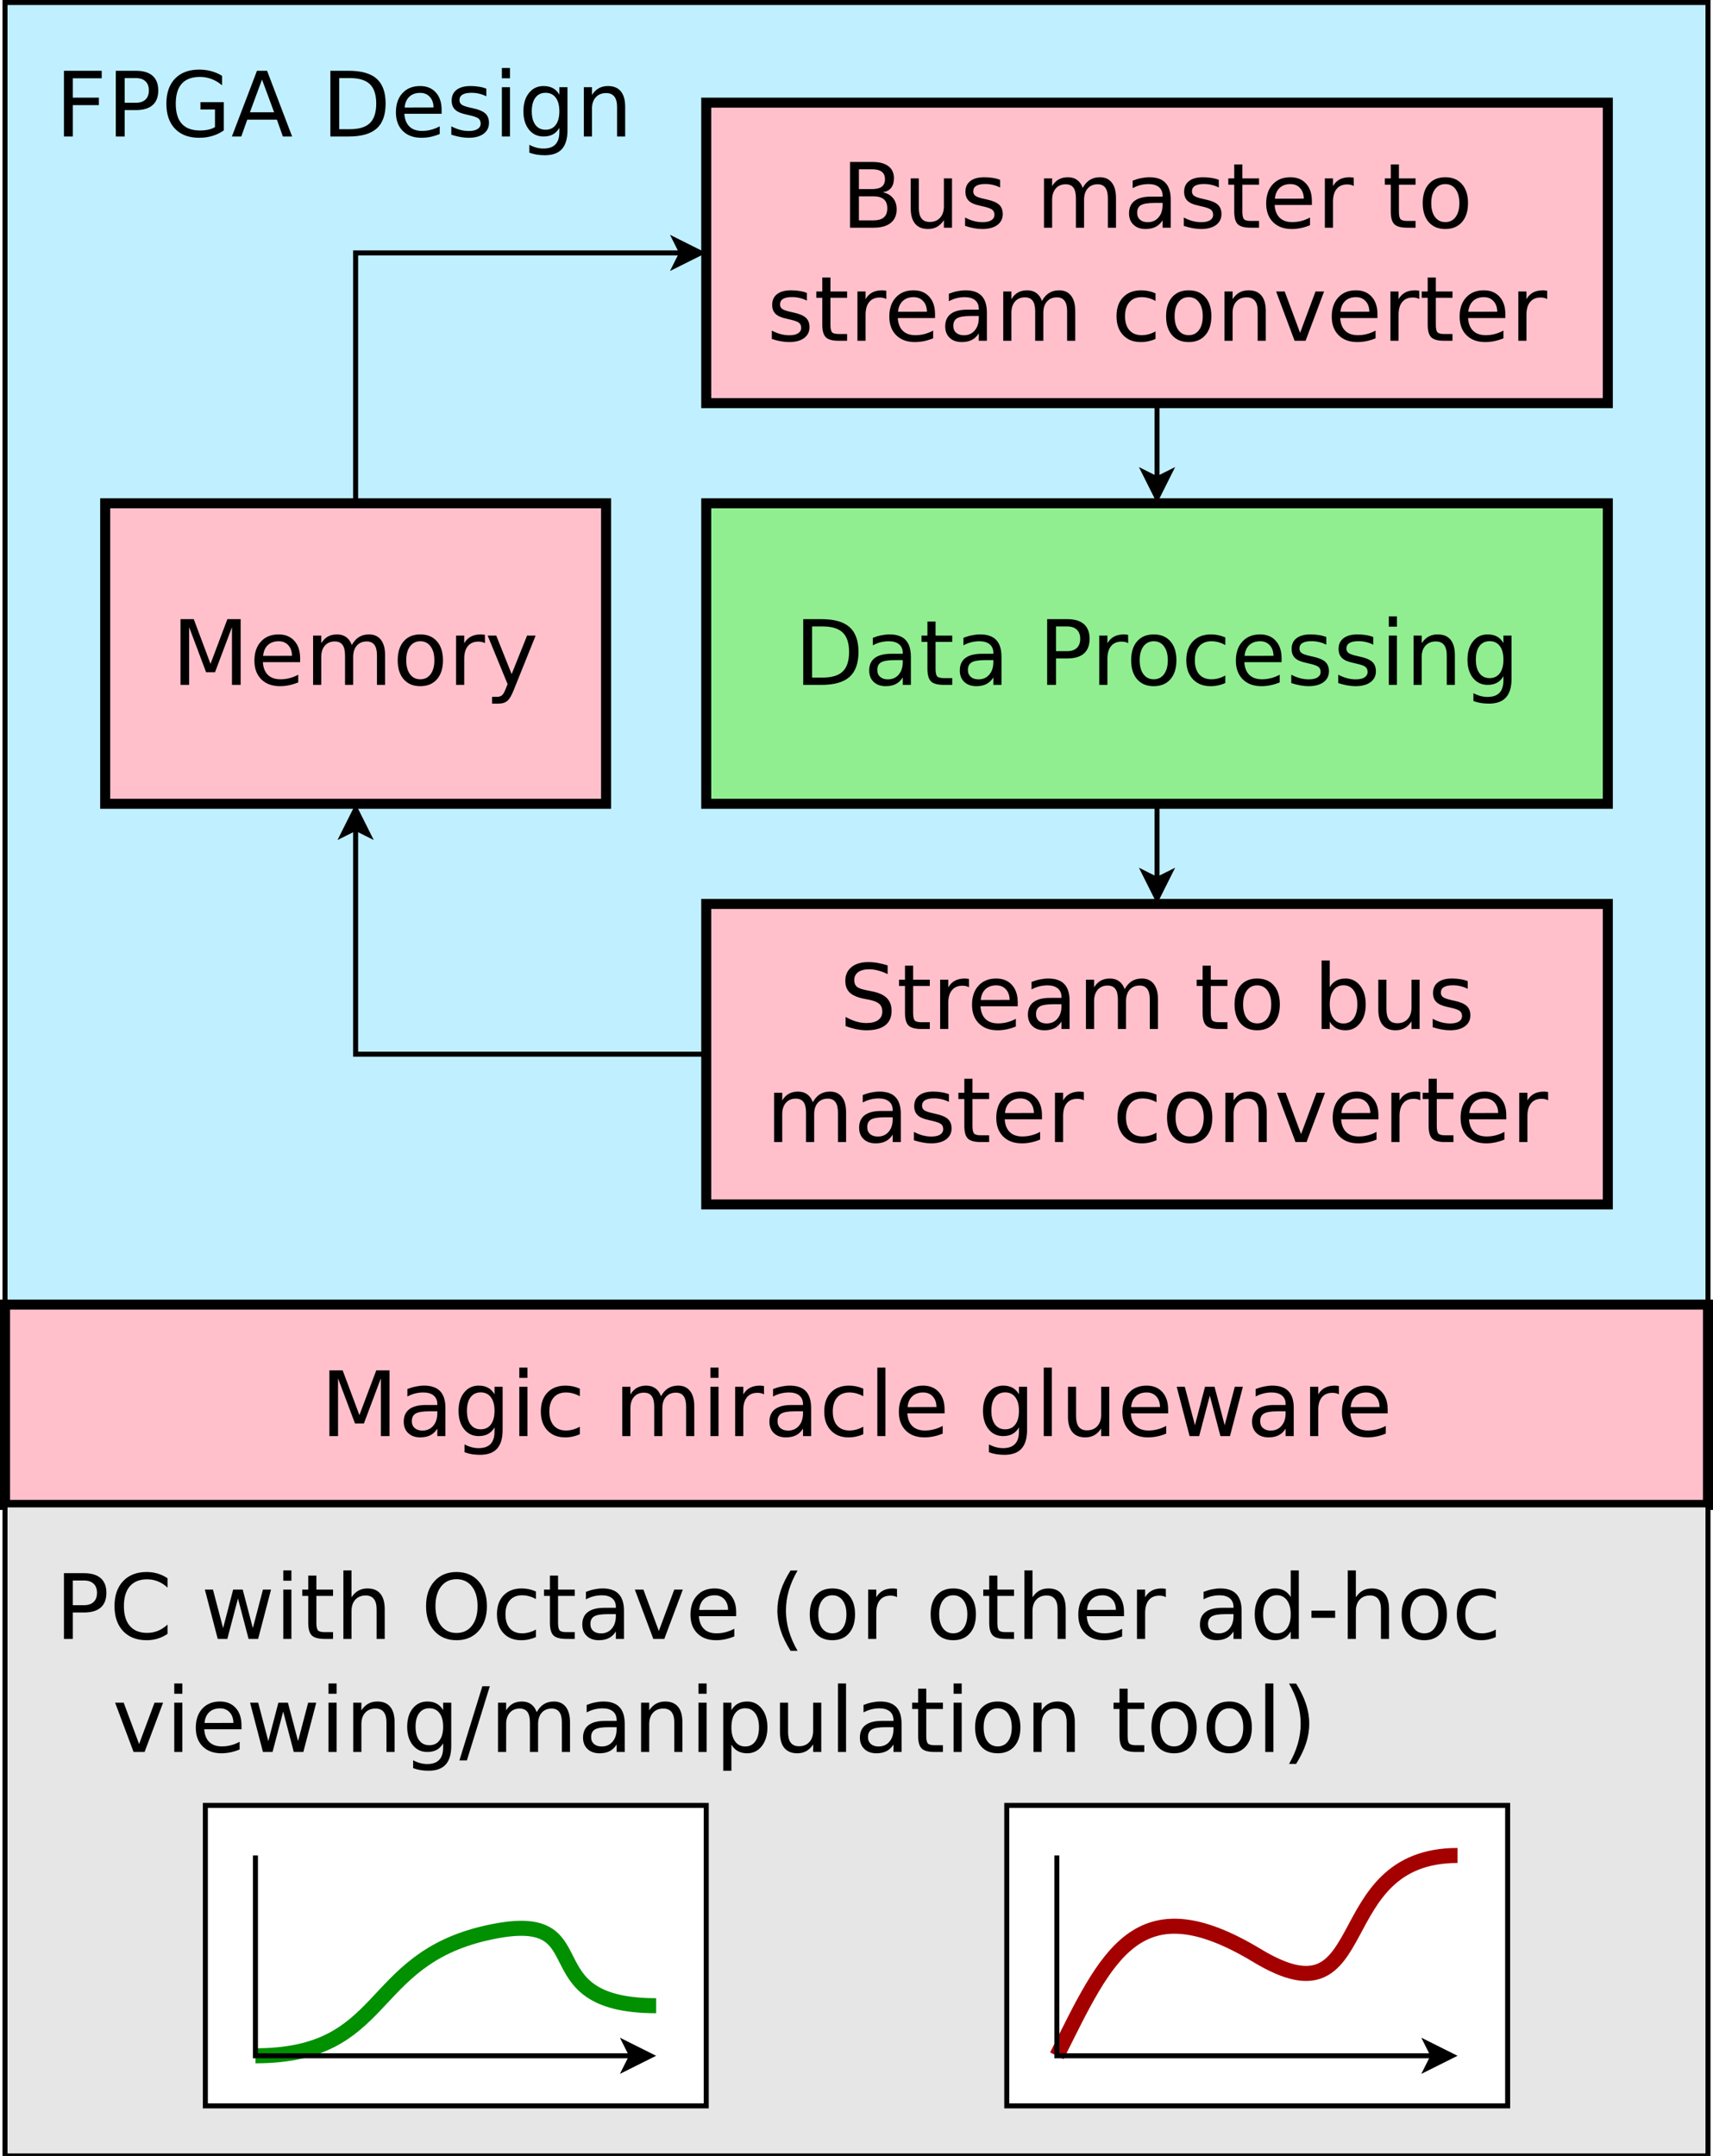 <?xml version="1.0" encoding="UTF-8"?>
<svg xmlns="http://www.w3.org/2000/svg" xmlns:xlink="http://www.w3.org/1999/xlink" width="684pt" height="861pt" viewBox="0 0 684 861" version="1.1">
<defs>
<g>
<symbol overflow="visible" id="glyph0-0">
<path style="stroke:none;" d="M 1.797 6.359 L 1.797 -25.391 L 19.797 -25.391 L 19.797 6.359 Z M 3.812 4.359 L 17.797 4.359 L 17.797 -23.359 L 3.812 -23.359 Z M 3.812 4.359 "/>
</symbol>
<symbol overflow="visible" id="glyph0-1">
<path style="stroke:none;" d="M 3.531 -26.25 L 8.828 -26.25 L 15.516 -8.391 L 22.25 -26.25 L 27.547 -26.25 L 27.547 0 L 24.078 0 L 24.078 -23.047 L 17.312 -5.047 L 13.75 -5.047 L 6.984 -23.047 L 6.984 0 L 3.531 0 Z M 3.531 -26.25 "/>
</symbol>
<symbol overflow="visible" id="glyph0-2">
<path style="stroke:none;" d="M 20.234 -10.656 L 20.234 -9.078 L 5.359 -9.078 C 5.504 -6.848 6.176 -5.148 7.375 -3.984 C 8.57 -2.816 10.242 -2.234 12.391 -2.234 C 13.629 -2.234 14.832 -2.383 16 -2.688 C 17.164 -2.988 18.328 -3.445 19.484 -4.062 L 19.484 -1 C 18.316 -0.508 17.125 -0.133 15.906 0.125 C 14.688 0.383 13.453 0.516 12.203 0.516 C 9.055 0.516 6.566 -0.395 4.734 -2.219 C 2.898 -4.051 1.984 -6.531 1.984 -9.656 C 1.984 -12.875 2.852 -15.426 4.594 -17.312 C 6.332 -19.207 8.68 -20.156 11.641 -20.156 C 14.285 -20.156 16.379 -19.301 17.922 -17.594 C 19.461 -15.895 20.234 -13.582 20.234 -10.656 Z M 17 -11.609 C 16.977 -13.367 16.484 -14.773 15.516 -15.828 C 14.547 -16.891 13.266 -17.422 11.672 -17.422 C 9.867 -17.422 8.426 -16.91 7.344 -15.891 C 6.258 -14.867 5.633 -13.43 5.469 -11.578 Z M 17 -11.609 "/>
</symbol>
<symbol overflow="visible" id="glyph0-3">
<path style="stroke:none;" d="M 18.719 -15.906 C 19.531 -17.363 20.5 -18.438 21.625 -19.125 C 22.75 -19.812 24.07 -20.156 25.594 -20.156 C 27.645 -20.156 29.227 -19.438 30.344 -18 C 31.457 -16.57 32.016 -14.535 32.016 -11.891 L 32.016 0 L 28.766 0 L 28.766 -11.781 C 28.766 -13.664 28.426 -15.062 27.75 -15.969 C 27.082 -16.883 26.066 -17.344 24.703 -17.344 C 23.023 -17.344 21.695 -16.785 20.719 -15.672 C 19.75 -14.566 19.266 -13.051 19.266 -11.125 L 19.266 0 L 16.016 0 L 16.016 -11.781 C 16.016 -13.676 15.68 -15.078 15.016 -15.984 C 14.348 -16.891 13.316 -17.344 11.922 -17.344 C 10.266 -17.344 8.945 -16.785 7.969 -15.672 C 7 -14.555 6.516 -13.039 6.516 -11.125 L 6.516 0 L 3.266 0 L 3.266 -19.688 L 6.516 -19.688 L 6.516 -16.625 C 7.254 -17.832 8.141 -18.723 9.172 -19.297 C 10.203 -19.867 11.426 -20.156 12.844 -20.156 C 14.281 -20.156 15.5 -19.789 16.5 -19.062 C 17.5 -18.344 18.238 -17.289 18.719 -15.906 Z M 18.719 -15.906 "/>
</symbol>
<symbol overflow="visible" id="glyph0-4">
<path style="stroke:none;" d="M 11.016 -17.422 C 9.285 -17.422 7.914 -16.742 6.906 -15.391 C 5.895 -14.035 5.391 -12.18 5.391 -9.828 C 5.391 -7.473 5.891 -5.617 6.891 -4.266 C 7.898 -2.91 9.273 -2.234 11.016 -2.234 C 12.742 -2.234 14.109 -2.91 15.109 -4.266 C 16.117 -5.629 16.625 -7.484 16.625 -9.828 C 16.625 -12.16 16.117 -14.008 15.109 -15.375 C 14.109 -16.738 12.742 -17.422 11.016 -17.422 Z M 11.016 -20.156 C 13.828 -20.156 16.035 -19.238 17.641 -17.406 C 19.254 -15.582 20.062 -13.055 20.062 -9.828 C 20.062 -6.609 19.254 -4.078 17.641 -2.234 C 16.035 -0.398 13.828 0.516 11.016 0.516 C 8.191 0.516 5.977 -0.398 4.375 -2.234 C 2.781 -4.078 1.984 -6.609 1.984 -9.828 C 1.984 -13.055 2.781 -15.582 4.375 -17.406 C 5.977 -19.238 8.191 -20.156 11.016 -20.156 Z M 11.016 -20.156 "/>
</symbol>
<symbol overflow="visible" id="glyph0-5">
<path style="stroke:none;" d="M 14.797 -16.672 C 14.43 -16.879 14.035 -17.031 13.609 -17.125 C 13.18 -17.227 12.711 -17.281 12.203 -17.281 C 10.367 -17.281 8.961 -16.688 7.984 -15.5 C 7.004 -14.312 6.516 -12.602 6.516 -10.375 L 6.516 0 L 3.266 0 L 3.266 -19.688 L 6.516 -19.688 L 6.516 -16.625 C 7.203 -17.82 8.086 -18.707 9.172 -19.281 C 10.266 -19.863 11.594 -20.156 13.156 -20.156 C 13.375 -20.156 13.617 -20.141 13.891 -20.109 C 14.16 -20.086 14.457 -20.047 14.781 -19.984 Z M 14.797 -16.672 "/>
</symbol>
<symbol overflow="visible" id="glyph0-6">
<path style="stroke:none;" d="M 11.578 1.828 C 10.672 4.172 9.781 5.695 8.906 6.406 C 8.039 7.125 6.883 7.484 5.438 7.484 L 2.844 7.484 L 2.844 4.781 L 4.75 4.781 C 5.633 4.781 6.32 4.566 6.812 4.141 C 7.312 3.723 7.859 2.727 8.453 1.156 L 9.031 -0.312 L 1.078 -19.688 L 4.5 -19.688 L 10.656 -4.297 L 16.812 -19.688 L 20.234 -19.688 Z M 11.578 1.828 "/>
</symbol>
<symbol overflow="visible" id="glyph0-7">
<path style="stroke:none;" d="M 7.078 -12.531 L 7.078 -2.922 L 12.781 -2.922 C 14.688 -2.922 16.098 -3.316 17.016 -4.109 C 17.941 -4.898 18.406 -6.109 18.406 -7.734 C 18.406 -9.379 17.941 -10.586 17.016 -11.359 C 16.098 -12.141 14.688 -12.531 12.781 -12.531 Z M 7.078 -23.328 L 7.078 -15.422 L 12.344 -15.422 C 14.07 -15.422 15.359 -15.742 16.203 -16.391 C 17.055 -17.047 17.484 -18.039 17.484 -19.375 C 17.484 -20.695 17.055 -21.688 16.203 -22.344 C 15.359 -23 14.07 -23.328 12.344 -23.328 Z M 3.531 -26.25 L 12.609 -26.25 C 15.316 -26.25 17.398 -25.688 18.859 -24.562 C 20.328 -23.438 21.062 -21.836 21.062 -19.766 C 21.062 -18.148 20.688 -16.867 19.938 -15.922 C 19.188 -14.973 18.082 -14.383 16.625 -14.156 C 18.375 -13.781 19.734 -12.992 20.703 -11.797 C 21.672 -10.609 22.156 -9.125 22.156 -7.344 C 22.156 -5 21.359 -3.188 19.766 -1.906 C 18.172 -0.633 15.898 0 12.953 0 L 3.531 0 Z M 3.531 -26.25 "/>
</symbol>
<symbol overflow="visible" id="glyph0-8">
<path style="stroke:none;" d="M 3.062 -7.766 L 3.062 -19.688 L 6.297 -19.688 L 6.297 -7.891 C 6.297 -6.023 6.656 -4.625 7.375 -3.688 C 8.102 -2.758 9.195 -2.297 10.656 -2.297 C 12.395 -2.297 13.77 -2.852 14.781 -3.969 C 15.801 -5.082 16.312 -6.602 16.312 -8.531 L 16.312 -19.688 L 19.547 -19.688 L 19.547 0 L 16.312 0 L 16.312 -3.031 C 15.531 -1.832 14.617 -0.941 13.578 -0.359 C 12.547 0.223 11.344 0.516 9.969 0.516 C 7.707 0.516 5.988 -0.188 4.812 -1.594 C 3.645 -3 3.062 -5.055 3.062 -7.766 Z M 11.203 -20.156 Z M 11.203 -20.156 "/>
</symbol>
<symbol overflow="visible" id="glyph0-9">
<path style="stroke:none;" d="M 15.938 -19.109 L 15.938 -16.047 C 15.031 -16.516 14.082 -16.863 13.094 -17.094 C 12.113 -17.332 11.094 -17.453 10.031 -17.453 C 8.426 -17.453 7.223 -17.207 6.422 -16.719 C 5.617 -16.227 5.219 -15.488 5.219 -14.5 C 5.219 -13.75 5.504 -13.16 6.078 -12.734 C 6.648 -12.305 7.805 -11.898 9.547 -11.516 L 10.656 -11.266 C 12.945 -10.773 14.578 -10.082 15.547 -9.188 C 16.516 -8.289 17 -7.039 17 -5.438 C 17 -3.602 16.273 -2.148 14.828 -1.078 C 13.379 -0.016 11.391 0.516 8.859 0.516 C 7.805 0.516 6.707 0.41 5.562 0.203 C 4.414 -0.004 3.211 -0.312 1.953 -0.719 L 1.953 -4.062 C 3.148 -3.438 4.328 -2.969 5.484 -2.656 C 6.641 -2.352 7.789 -2.203 8.938 -2.203 C 10.457 -2.203 11.625 -2.461 12.438 -2.984 C 13.258 -3.504 13.672 -4.238 13.672 -5.188 C 13.672 -6.062 13.375 -6.734 12.781 -7.203 C 12.195 -7.672 10.898 -8.125 8.891 -8.562 L 7.766 -8.828 C 5.766 -9.242 4.316 -9.891 3.422 -10.766 C 2.535 -11.641 2.094 -12.836 2.094 -14.359 C 2.094 -16.211 2.75 -17.641 4.062 -18.641 C 5.375 -19.648 7.238 -20.156 9.656 -20.156 C 10.844 -20.156 11.961 -20.066 13.016 -19.891 C 14.078 -19.723 15.051 -19.461 15.938 -19.109 Z M 15.938 -19.109 "/>
</symbol>
<symbol overflow="visible" id="glyph0-10">
<path style="stroke:none;" d=""/>
</symbol>
<symbol overflow="visible" id="glyph0-11">
<path style="stroke:none;" d="M 12.344 -9.891 C 9.727 -9.891 7.914 -9.594 6.906 -9 C 5.895 -8.406 5.391 -7.383 5.391 -5.938 C 5.391 -4.789 5.77 -3.879 6.531 -3.203 C 7.289 -2.535 8.316 -2.203 9.609 -2.203 C 11.41 -2.203 12.852 -2.836 13.938 -4.109 C 15.02 -5.379 15.562 -7.066 15.562 -9.172 L 15.562 -9.891 Z M 18.797 -11.234 L 18.797 0 L 15.562 0 L 15.562 -2.984 C 14.82 -1.797 13.898 -0.914 12.797 -0.344 C 11.691 0.227 10.344 0.516 8.75 0.516 C 6.738 0.516 5.133 -0.051 3.938 -1.188 C 2.75 -2.32 2.156 -3.836 2.156 -5.734 C 2.156 -7.941 2.895 -9.609 4.375 -10.734 C 5.863 -11.859 8.078 -12.422 11.016 -12.422 L 15.562 -12.422 L 15.562 -12.75 C 15.562 -14.238 15.07 -15.391 14.094 -16.203 C 13.113 -17.016 11.738 -17.422 9.969 -17.422 C 8.844 -17.422 7.742 -17.285 6.672 -17.016 C 5.609 -16.742 4.586 -16.336 3.609 -15.797 L 3.609 -18.797 C 4.785 -19.254 5.93 -19.594 7.047 -19.812 C 8.16 -20.039 9.242 -20.156 10.297 -20.156 C 13.148 -20.156 15.281 -19.414 16.688 -17.938 C 18.094 -16.469 18.797 -14.234 18.797 -11.234 Z M 18.797 -11.234 "/>
</symbol>
<symbol overflow="visible" id="glyph0-12">
<path style="stroke:none;" d="M 6.594 -25.281 L 6.594 -19.688 L 13.25 -19.688 L 13.25 -17.172 L 6.594 -17.172 L 6.594 -6.484 C 6.594 -4.879 6.812 -3.848 7.25 -3.391 C 7.688 -2.93 8.582 -2.703 9.938 -2.703 L 13.25 -2.703 L 13.25 0 L 9.938 0 C 7.438 0 5.711 -0.461 4.766 -1.391 C 3.816 -2.328 3.344 -4.023 3.344 -6.484 L 3.344 -17.172 L 0.969 -17.172 L 0.969 -19.688 L 3.344 -19.688 L 3.344 -25.281 Z M 6.594 -25.281 "/>
</symbol>
<symbol overflow="visible" id="glyph0-13">
<path style="stroke:none;" d="M 17.562 -18.938 L 17.562 -15.906 C 16.645 -16.414 15.727 -16.797 14.812 -17.047 C 13.895 -17.297 12.969 -17.422 12.031 -17.422 C 9.926 -17.422 8.289 -16.754 7.125 -15.422 C 5.969 -14.098 5.391 -12.234 5.391 -9.828 C 5.391 -7.422 5.969 -5.551 7.125 -4.219 C 8.289 -2.895 9.926 -2.234 12.031 -2.234 C 12.969 -2.234 13.895 -2.359 14.812 -2.609 C 15.727 -2.859 16.645 -3.238 17.562 -3.75 L 17.562 -0.75 C 16.656 -0.332 15.719 -0.02 14.75 0.188 C 13.789 0.406 12.766 0.516 11.672 0.516 C 8.703 0.516 6.344 -0.414 4.594 -2.281 C 2.852 -4.145 1.984 -6.66 1.984 -9.828 C 1.984 -13.035 2.863 -15.555 4.625 -17.391 C 6.395 -19.234 8.816 -20.156 11.891 -20.156 C 12.879 -20.156 13.848 -20.051 14.797 -19.844 C 15.742 -19.645 16.664 -19.344 17.562 -18.938 Z M 17.562 -18.938 "/>
</symbol>
<symbol overflow="visible" id="glyph0-14">
<path style="stroke:none;" d="M 19.766 -11.891 L 19.766 0 L 16.531 0 L 16.531 -11.781 C 16.531 -13.645 16.164 -15.035 15.438 -15.953 C 14.707 -16.879 13.617 -17.344 12.172 -17.344 C 10.422 -17.344 9.039 -16.785 8.031 -15.672 C 7.02 -14.566 6.516 -13.051 6.516 -11.125 L 6.516 0 L 3.266 0 L 3.266 -19.688 L 6.516 -19.688 L 6.516 -16.625 C 7.297 -17.812 8.207 -18.695 9.25 -19.281 C 10.301 -19.863 11.516 -20.156 12.891 -20.156 C 15.148 -20.156 16.859 -19.457 18.016 -18.062 C 19.18 -16.664 19.766 -14.609 19.766 -11.891 Z M 19.766 -11.891 "/>
</symbol>
<symbol overflow="visible" id="glyph0-15">
<path style="stroke:none;" d="M 1.078 -19.688 L 4.5 -19.688 L 10.656 -3.172 L 16.812 -19.688 L 20.234 -19.688 L 12.844 0 L 8.453 0 Z M 1.078 -19.688 "/>
</symbol>
<symbol overflow="visible" id="glyph0-16">
<path style="stroke:none;" d="M 19.266 -25.391 L 19.266 -21.922 C 17.922 -22.566 16.648 -23.047 15.453 -23.359 C 14.254 -23.68 13.098 -23.844 11.984 -23.844 C 10.055 -23.844 8.566 -23.469 7.516 -22.719 C 6.461 -21.969 5.938 -20.898 5.938 -19.516 C 5.938 -18.348 6.285 -17.469 6.984 -16.875 C 7.68 -16.289 9.004 -15.816 10.953 -15.453 L 13.094 -15.016 C 15.738 -14.504 17.691 -13.613 18.953 -12.344 C 20.211 -11.07 20.844 -9.375 20.844 -7.25 C 20.844 -4.695 19.988 -2.766 18.281 -1.453 C 16.582 -0.141 14.086 0.516 10.797 0.516 C 9.555 0.516 8.234 0.375 6.828 0.094 C 5.43 -0.188 3.984 -0.602 2.484 -1.156 L 2.484 -4.812 C 3.922 -4.008 5.332 -3.398 6.719 -2.984 C 8.102 -2.578 9.461 -2.375 10.797 -2.375 C 12.816 -2.375 14.379 -2.77 15.484 -3.562 C 16.586 -4.363 17.141 -5.504 17.141 -6.984 C 17.141 -8.266 16.742 -9.27 15.953 -10 C 15.16 -10.727 13.863 -11.273 12.062 -11.641 L 9.891 -12.062 C 7.242 -12.582 5.328 -13.406 4.141 -14.531 C 2.961 -15.656 2.375 -17.223 2.375 -19.234 C 2.375 -21.555 3.191 -23.383 4.828 -24.719 C 6.461 -26.051 8.711 -26.719 11.578 -26.719 C 12.816 -26.719 14.07 -26.602 15.344 -26.375 C 16.625 -26.156 17.93 -25.828 19.266 -25.391 Z M 19.266 -25.391 "/>
</symbol>
<symbol overflow="visible" id="glyph0-17">
<path style="stroke:none;" d="M 17.531 -9.828 C 17.531 -12.203 17.039 -14.066 16.062 -15.422 C 15.082 -16.773 13.738 -17.453 12.031 -17.453 C 10.312 -17.453 8.961 -16.773 7.984 -15.422 C 7.004 -14.066 6.516 -12.203 6.516 -9.828 C 6.516 -7.453 7.004 -5.586 7.984 -4.234 C 8.961 -2.879 10.312 -2.203 12.031 -2.203 C 13.738 -2.203 15.082 -2.879 16.062 -4.234 C 17.039 -5.586 17.531 -7.453 17.531 -9.828 Z M 6.516 -16.703 C 7.203 -17.867 8.062 -18.734 9.094 -19.297 C 10.133 -19.867 11.375 -20.156 12.812 -20.156 C 15.207 -20.156 17.148 -19.207 18.641 -17.312 C 20.141 -15.414 20.891 -12.922 20.891 -9.828 C 20.891 -6.734 20.141 -4.234 18.641 -2.328 C 17.148 -0.43 15.207 0.516 12.812 0.516 C 11.375 0.516 10.133 0.227 9.094 -0.344 C 8.062 -0.914 7.203 -1.785 6.516 -2.953 L 6.516 0 L 3.266 0 L 3.266 -27.359 L 6.516 -27.359 Z M 6.516 -16.703 "/>
</symbol>
<symbol overflow="visible" id="glyph0-18">
<path style="stroke:none;" d="M 7.078 -23.328 L 7.078 -2.922 L 11.375 -2.922 C 15 -2.922 17.648 -3.738 19.328 -5.375 C 21.004 -7.02 21.844 -9.613 21.844 -13.156 C 21.844 -16.664 21.004 -19.238 19.328 -20.875 C 17.648 -22.508 15 -23.328 11.375 -23.328 Z M 3.531 -26.25 L 10.828 -26.25 C 15.91 -26.25 19.641 -25.191 22.016 -23.078 C 24.398 -20.961 25.594 -17.656 25.594 -13.156 C 25.594 -8.625 24.395 -5.297 22 -3.172 C 19.613 -1.055 15.891 0 10.828 0 L 3.531 0 Z M 3.531 -26.25 "/>
</symbol>
<symbol overflow="visible" id="glyph0-19">
<path style="stroke:none;" d="M 7.078 -23.328 L 7.078 -13.469 L 11.547 -13.469 C 13.203 -13.469 14.477 -13.895 15.375 -14.75 C 16.281 -15.602 16.734 -16.82 16.734 -18.406 C 16.734 -19.977 16.281 -21.191 15.375 -22.047 C 14.477 -22.898 13.203 -23.328 11.547 -23.328 Z M 3.531 -26.25 L 11.547 -26.25 C 14.492 -26.25 16.719 -25.582 18.219 -24.25 C 19.727 -22.914 20.484 -20.969 20.484 -18.406 C 20.484 -15.812 19.727 -13.852 18.219 -12.531 C 16.719 -11.207 14.492 -10.547 11.547 -10.547 L 7.078 -10.547 L 7.078 0 L 3.531 0 Z M 3.531 -26.25 "/>
</symbol>
<symbol overflow="visible" id="glyph0-20">
<path style="stroke:none;" d="M 3.391 -19.688 L 6.625 -19.688 L 6.625 0 L 3.391 0 Z M 3.391 -27.359 L 6.625 -27.359 L 6.625 -23.25 L 3.391 -23.25 Z M 3.391 -27.359 "/>
</symbol>
<symbol overflow="visible" id="glyph0-21">
<path style="stroke:none;" d="M 16.344 -10.078 C 16.344 -12.422 15.859 -14.234 14.891 -15.516 C 13.93 -16.805 12.578 -17.453 10.828 -17.453 C 9.098 -17.453 7.75 -16.805 6.781 -15.516 C 5.812 -14.234 5.328 -12.422 5.328 -10.078 C 5.328 -7.742 5.812 -5.93 6.781 -4.641 C 7.75 -3.348 9.098 -2.703 10.828 -2.703 C 12.578 -2.703 13.93 -3.348 14.891 -4.641 C 15.859 -5.93 16.344 -7.742 16.344 -10.078 Z M 19.578 -2.438 C 19.578 0.906 18.832 3.395 17.344 5.031 C 15.863 6.664 13.586 7.484 10.516 7.484 C 9.379 7.484 8.305 7.398 7.297 7.234 C 6.285 7.066 5.305 6.805 4.359 6.453 L 4.359 3.312 C 5.305 3.82 6.242 4.195 7.172 4.438 C 8.098 4.688 9.039 4.812 10 4.812 C 12.125 4.812 13.711 4.258 14.766 3.156 C 15.816 2.051 16.344 0.379 16.344 -1.859 L 16.344 -3.469 C 15.676 -2.301 14.82 -1.43 13.781 -0.859 C 12.738 -0.285 11.488 0 10.031 0 C 7.625 0 5.68 -0.914 4.203 -2.75 C 2.723 -4.594 1.984 -7.035 1.984 -10.078 C 1.984 -13.117 2.723 -15.555 4.203 -17.391 C 5.68 -19.234 7.625 -20.156 10.031 -20.156 C 11.488 -20.156 12.738 -19.867 13.781 -19.297 C 14.82 -18.723 15.676 -17.859 16.344 -16.703 L 16.344 -19.688 L 19.578 -19.688 Z M 19.578 -2.438 "/>
</symbol>
<symbol overflow="visible" id="glyph0-22">
<path style="stroke:none;" d="M 3.531 -26.25 L 18.609 -26.25 L 18.609 -23.25 L 7.078 -23.25 L 7.078 -15.516 L 17.484 -15.516 L 17.484 -12.531 L 7.078 -12.531 L 7.078 0 L 3.531 0 Z M 3.531 -26.25 "/>
</symbol>
<symbol overflow="visible" id="glyph0-23">
<path style="stroke:none;" d="M 21.422 -3.75 L 21.422 -10.797 L 15.625 -10.797 L 15.625 -13.719 L 24.938 -13.719 L 24.938 -2.438 C 23.57 -1.469 22.062 -0.734 20.406 -0.234 C 18.758 0.266 17 0.516 15.125 0.516 C 11.02 0.516 7.805 -0.68 5.484 -3.078 C 3.172 -5.484 2.016 -8.82 2.016 -13.094 C 2.016 -17.383 3.172 -20.727 5.484 -23.125 C 7.805 -25.52 11.02 -26.719 15.125 -26.719 C 16.832 -26.719 18.457 -26.504 20 -26.078 C 21.539 -25.66 22.961 -25.039 24.266 -24.219 L 24.266 -20.438 C 22.953 -21.551 21.555 -22.391 20.078 -22.953 C 18.598 -23.516 17.047 -23.797 15.422 -23.797 C 12.203 -23.797 9.785 -22.898 8.172 -21.109 C 6.566 -19.316 5.766 -16.645 5.766 -13.094 C 5.766 -9.551 6.566 -6.883 8.172 -5.094 C 9.785 -3.301 12.203 -2.406 15.422 -2.406 C 16.672 -2.406 17.785 -2.516 18.766 -2.734 C 19.754 -2.953 20.641 -3.289 21.422 -3.75 Z M 21.422 -3.75 "/>
</symbol>
<symbol overflow="visible" id="glyph0-24">
<path style="stroke:none;" d="M 12.312 -22.75 L 7.484 -9.688 L 17.141 -9.688 Z M 10.297 -26.25 L 14.328 -26.25 L 24.328 0 L 20.641 0 L 18.25 -6.734 L 6.422 -6.734 L 4.031 0 L 0.281 0 Z M 10.297 -26.25 "/>
</symbol>
<symbol overflow="visible" id="glyph0-25">
<path style="stroke:none;" d="M 3.391 -27.359 L 6.625 -27.359 L 6.625 0 L 3.391 0 Z M 3.391 -27.359 "/>
</symbol>
<symbol overflow="visible" id="glyph0-26">
<path style="stroke:none;" d="M 1.516 -19.688 L 4.75 -19.688 L 8.797 -4.328 L 12.812 -19.688 L 16.625 -19.688 L 20.672 -4.328 L 24.703 -19.688 L 27.938 -19.688 L 22.781 0 L 18.969 0 L 14.734 -16.141 L 10.484 0 L 6.656 0 Z M 1.516 -19.688 "/>
</symbol>
<symbol overflow="visible" id="glyph0-27">
<path style="stroke:none;" d="M 23.188 -24.219 L 23.188 -20.484 C 21.988 -21.598 20.711 -22.426 19.359 -22.969 C 18.004 -23.52 16.566 -23.797 15.047 -23.797 C 12.047 -23.797 9.75 -22.879 8.156 -21.047 C 6.562 -19.211 5.766 -16.562 5.766 -13.094 C 5.766 -9.633 6.562 -6.988 8.156 -5.156 C 9.75 -3.32 12.047 -2.406 15.047 -2.406 C 16.566 -2.406 18.004 -2.68 19.359 -3.234 C 20.711 -3.785 21.988 -4.617 23.188 -5.734 L 23.188 -2.016 C 21.945 -1.172 20.629 -0.535 19.234 -0.109 C 17.848 0.305 16.383 0.516 14.844 0.516 C 10.863 0.516 7.727 -0.695 5.438 -3.125 C 3.156 -5.562 2.016 -8.883 2.016 -13.094 C 2.016 -17.312 3.156 -20.633 5.438 -23.062 C 7.727 -25.5 10.863 -26.719 14.844 -26.719 C 16.406 -26.719 17.879 -26.508 19.266 -26.094 C 20.66 -25.676 21.969 -25.051 23.188 -24.219 Z M 23.188 -24.219 "/>
</symbol>
<symbol overflow="visible" id="glyph0-28">
<path style="stroke:none;" d="M 19.766 -11.891 L 19.766 0 L 16.531 0 L 16.531 -11.781 C 16.531 -13.645 16.164 -15.035 15.438 -15.953 C 14.707 -16.879 13.617 -17.344 12.172 -17.344 C 10.422 -17.344 9.039 -16.785 8.031 -15.672 C 7.02 -14.566 6.516 -13.051 6.516 -11.125 L 6.516 0 L 3.266 0 L 3.266 -27.359 L 6.516 -27.359 L 6.516 -16.625 C 7.297 -17.812 8.207 -18.695 9.25 -19.281 C 10.301 -19.863 11.516 -20.156 12.891 -20.156 C 15.148 -20.156 16.859 -19.457 18.016 -18.062 C 19.18 -16.664 19.766 -14.609 19.766 -11.891 Z M 19.766 -11.891 "/>
</symbol>
<symbol overflow="visible" id="glyph0-29">
<path style="stroke:none;" d="M 14.188 -23.844 C 11.602 -23.844 9.551 -22.879 8.031 -20.953 C 6.52 -19.035 5.766 -16.414 5.766 -13.094 C 5.766 -9.789 6.52 -7.176 8.031 -5.25 C 9.551 -3.332 11.602 -2.375 14.188 -2.375 C 16.758 -2.375 18.801 -3.332 20.312 -5.25 C 21.82 -7.176 22.578 -9.789 22.578 -13.094 C 22.578 -16.414 21.82 -19.035 20.312 -20.953 C 18.801 -22.879 16.758 -23.844 14.188 -23.844 Z M 14.188 -26.719 C 17.863 -26.719 20.801 -25.484 23 -23.016 C 25.207 -20.547 26.312 -17.238 26.312 -13.094 C 26.312 -8.957 25.207 -5.656 23 -3.188 C 20.801 -0.719 17.863 0.516 14.188 0.516 C 10.5 0.516 7.547 -0.711 5.328 -3.172 C 3.117 -5.641 2.016 -8.945 2.016 -13.094 C 2.016 -17.238 3.117 -20.547 5.328 -23.016 C 7.547 -25.484 10.5 -26.719 14.188 -26.719 Z M 14.188 -26.719 "/>
</symbol>
<symbol overflow="visible" id="glyph0-30">
<path style="stroke:none;" d="M 11.156 -27.312 C 9.594 -24.625 8.426 -21.957 7.656 -19.312 C 6.895 -16.676 6.516 -14.004 6.516 -11.297 C 6.516 -8.598 6.898 -5.922 7.672 -3.266 C 8.441 -0.609 9.602 2.062 11.156 4.75 L 8.344 4.75 C 6.594 1.988 5.281 -0.719 4.406 -3.375 C 3.531 -6.031 3.094 -8.672 3.094 -11.297 C 3.094 -13.91 3.523 -16.539 4.391 -19.188 C 5.266 -21.844 6.582 -24.551 8.344 -27.312 Z M 11.156 -27.312 "/>
</symbol>
<symbol overflow="visible" id="glyph0-31">
<path style="stroke:none;" d="M 16.344 -16.703 L 16.344 -27.359 L 19.578 -27.359 L 19.578 0 L 16.344 0 L 16.344 -2.953 C 15.664 -1.785 14.805 -0.914 13.766 -0.344 C 12.734 0.227 11.488 0.516 10.031 0.516 C 7.656 0.516 5.719 -0.43 4.219 -2.328 C 2.727 -4.234 1.984 -6.734 1.984 -9.828 C 1.984 -12.922 2.727 -15.414 4.219 -17.312 C 5.719 -19.207 7.656 -20.156 10.031 -20.156 C 11.488 -20.156 12.734 -19.867 13.766 -19.297 C 14.805 -18.734 15.664 -17.867 16.344 -16.703 Z M 5.328 -9.828 C 5.328 -7.453 5.816 -5.586 6.797 -4.234 C 7.773 -2.879 9.117 -2.203 10.828 -2.203 C 12.535 -2.203 13.879 -2.879 14.859 -4.234 C 15.848 -5.586 16.344 -7.453 16.344 -9.828 C 16.344 -12.203 15.848 -14.066 14.859 -15.422 C 13.879 -16.773 12.535 -17.453 10.828 -17.453 C 9.117 -17.453 7.773 -16.773 6.797 -15.422 C 5.816 -14.066 5.328 -12.203 5.328 -9.828 Z M 5.328 -9.828 "/>
</symbol>
<symbol overflow="visible" id="glyph0-32">
<path style="stroke:none;" d="M 1.766 -11.297 L 11.234 -11.297 L 11.234 -8.422 L 1.766 -8.422 Z M 1.766 -11.297 "/>
</symbol>
<symbol overflow="visible" id="glyph0-33">
<path style="stroke:none;" d="M 9.141 -26.25 L 12.125 -26.25 L 2.984 3.344 L 0 3.344 Z M 9.141 -26.25 "/>
</symbol>
<symbol overflow="visible" id="glyph0-34">
<path style="stroke:none;" d="M 6.516 -2.953 L 6.516 7.484 L 3.266 7.484 L 3.266 -19.688 L 6.516 -19.688 L 6.516 -16.703 C 7.203 -17.867 8.062 -18.734 9.094 -19.297 C 10.133 -19.867 11.375 -20.156 12.812 -20.156 C 15.207 -20.156 17.148 -19.207 18.641 -17.312 C 20.141 -15.414 20.891 -12.922 20.891 -9.828 C 20.891 -6.734 20.141 -4.234 18.641 -2.328 C 17.148 -0.43 15.207 0.516 12.812 0.516 C 11.375 0.516 10.133 0.227 9.094 -0.344 C 8.062 -0.914 7.203 -1.785 6.516 -2.953 Z M 17.531 -9.828 C 17.531 -12.203 17.039 -14.066 16.062 -15.422 C 15.082 -16.773 13.738 -17.453 12.031 -17.453 C 10.312 -17.453 8.961 -16.773 7.984 -15.422 C 7.004 -14.066 6.516 -12.203 6.516 -9.828 C 6.516 -7.453 7.004 -5.586 7.984 -4.234 C 8.961 -2.879 10.312 -2.203 12.031 -2.203 C 13.738 -2.203 15.082 -2.879 16.062 -4.234 C 17.039 -5.586 17.531 -7.453 17.531 -9.828 Z M 17.531 -9.828 "/>
</symbol>
<symbol overflow="visible" id="glyph0-35">
<path style="stroke:none;" d="M 2.891 -27.312 L 5.703 -27.312 C 7.453 -24.551 8.766 -21.844 9.641 -19.188 C 10.516 -16.539 10.953 -13.91 10.953 -11.297 C 10.953 -8.672 10.516 -6.031 9.641 -3.375 C 8.766 -0.719 7.453 1.988 5.703 4.75 L 2.891 4.75 C 4.441 2.062 5.602 -0.609 6.375 -3.266 C 7.145 -5.922 7.531 -8.598 7.531 -11.297 C 7.531 -14.004 7.145 -16.676 6.375 -19.312 C 5.602 -21.957 4.441 -24.625 2.891 -27.312 Z M 2.891 -27.312 "/>
</symbol>
</g>
</defs>
<g id="surface21673">
<rect x="0" y="0" width="684" height="861" style="fill:rgb(100%,100%,100%);fill-opacity:1;stroke:none;"/>
<path style="fill-rule:evenodd;fill:rgb(75.294%,94.118%,100%);fill-opacity:1;stroke-width:0.1;stroke-linecap:butt;stroke-linejoin:miter;stroke:rgb(0%,0%,0%);stroke-opacity:1;stroke-miterlimit:10;" d="M 6 10 L 40 10 L 40 36 L 6 36 Z M 6 10 " transform="matrix(20,0,0,20,-118,-199)"/>
<path style="fill-rule:evenodd;fill:rgb(100%,75.294%,79.608%);fill-opacity:1;stroke-width:0.2;stroke-linecap:butt;stroke-linejoin:miter;stroke:rgb(0%,0%,0%);stroke-opacity:1;stroke-miterlimit:10;" d="M 8 20 L 18 20 L 18 26 L 8 26 Z M 8 20 " transform="matrix(20,0,0,20,-118,-199)"/>
<g style="fill:rgb(0%,0%,0%);fill-opacity:1;">
  <use xlink:href="#glyph0-1" x="68.543" y="273.515"/>
  <use xlink:href="#glyph0-2" x="99.604" y="273.515"/>
  <use xlink:href="#glyph0-3" x="121.752" y="273.515"/>
  <use xlink:href="#glyph0-4" x="156.82" y="273.515"/>
  <use xlink:href="#glyph0-5" x="178.846" y="273.515"/>
  <use xlink:href="#glyph0-6" x="193.647" y="273.515"/>
</g>
<path style="fill-rule:evenodd;fill:rgb(100%,75.294%,79.608%);fill-opacity:1;stroke-width:0.2;stroke-linecap:butt;stroke-linejoin:miter;stroke:rgb(0%,0%,0%);stroke-opacity:1;stroke-miterlimit:10;" d="M 20 12 L 38 12 L 38 18 L 20 18 Z M 20 12 " transform="matrix(20,0,0,20,-118,-199)"/>
<g style="fill:rgb(0%,0%,0%);fill-opacity:1;">
  <use xlink:href="#glyph0-7" x="335.887" y="90.937"/>
  <use xlink:href="#glyph0-8" x="360.584" y="90.937"/>
  <use xlink:href="#glyph0-9" x="383.4" y="90.937"/>
  <use xlink:href="#glyph0-10" x="402.156" y="90.937"/>
  <use xlink:href="#glyph0-3" x="413.6" y="90.937"/>
  <use xlink:href="#glyph0-11" x="448.668" y="90.937"/>
  <use xlink:href="#glyph0-9" x="470.729" y="90.937"/>
  <use xlink:href="#glyph0-12" x="489.485" y="90.937"/>
  <use xlink:href="#glyph0-2" x="503.6" y="90.937"/>
  <use xlink:href="#glyph0-5" x="525.748" y="90.937"/>
  <use xlink:href="#glyph0-10" x="540.549" y="90.937"/>
  <use xlink:href="#glyph0-12" x="551.992" y="90.937"/>
  <use xlink:href="#glyph0-4" x="566.108" y="90.937"/>
</g>
<g style="fill:rgb(0%,0%,0%);fill-opacity:1;">
  <use xlink:href="#glyph0-9" x="306.238" y="136.094"/>
  <use xlink:href="#glyph0-12" x="324.994" y="136.094"/>
  <use xlink:href="#glyph0-5" x="339.109" y="136.094"/>
  <use xlink:href="#glyph0-2" x="353.12" y="136.094"/>
  <use xlink:href="#glyph0-11" x="375.268" y="136.094"/>
  <use xlink:href="#glyph0-3" x="397.329" y="136.094"/>
  <use xlink:href="#glyph0-10" x="432.397" y="136.094"/>
  <use xlink:href="#glyph0-13" x="443.84" y="136.094"/>
  <use xlink:href="#glyph0-4" x="463.633" y="136.094"/>
  <use xlink:href="#glyph0-14" x="485.659" y="136.094"/>
  <use xlink:href="#glyph0-15" x="508.475" y="136.094"/>
  <use xlink:href="#glyph0-2" x="529.78" y="136.094"/>
  <use xlink:href="#glyph0-5" x="551.928" y="136.094"/>
  <use xlink:href="#glyph0-12" x="566.729" y="136.094"/>
  <use xlink:href="#glyph0-2" x="580.844" y="136.094"/>
  <use xlink:href="#glyph0-5" x="602.993" y="136.094"/>
</g>
<path style="fill-rule:evenodd;fill:rgb(100%,75.294%,79.608%);fill-opacity:1;stroke-width:0.2;stroke-linecap:butt;stroke-linejoin:miter;stroke:rgb(0%,0%,0%);stroke-opacity:1;stroke-miterlimit:10;" d="M 20 28 L 38 28 L 38 34 L 20 34 Z M 20 28 " transform="matrix(20,0,0,20,-118,-199)"/>
<g style="fill:rgb(0%,0%,0%);fill-opacity:1;">
  <use xlink:href="#glyph0-16" x="335.164" y="410.937"/>
  <use xlink:href="#glyph0-12" x="358.016" y="410.937"/>
  <use xlink:href="#glyph0-5" x="372.131" y="410.937"/>
  <use xlink:href="#glyph0-2" x="386.141" y="410.937"/>
  <use xlink:href="#glyph0-11" x="408.289" y="410.937"/>
  <use xlink:href="#glyph0-3" x="430.35" y="410.937"/>
  <use xlink:href="#glyph0-10" x="465.418" y="410.937"/>
  <use xlink:href="#glyph0-12" x="476.862" y="410.937"/>
  <use xlink:href="#glyph0-4" x="490.977" y="410.937"/>
  <use xlink:href="#glyph0-10" x="513.002" y="410.937"/>
  <use xlink:href="#glyph0-17" x="524.445" y="410.937"/>
  <use xlink:href="#glyph0-8" x="547.297" y="410.937"/>
  <use xlink:href="#glyph0-9" x="570.113" y="410.937"/>
</g>
<g style="fill:rgb(0%,0%,0%);fill-opacity:1;">
  <use xlink:href="#glyph0-3" x="305.828" y="456.094"/>
  <use xlink:href="#glyph0-11" x="340.896" y="456.094"/>
  <use xlink:href="#glyph0-9" x="362.957" y="456.094"/>
  <use xlink:href="#glyph0-12" x="381.713" y="456.094"/>
  <use xlink:href="#glyph0-2" x="395.828" y="456.094"/>
  <use xlink:href="#glyph0-5" x="417.977" y="456.094"/>
  <use xlink:href="#glyph0-10" x="432.777" y="456.094"/>
  <use xlink:href="#glyph0-13" x="444.221" y="456.094"/>
  <use xlink:href="#glyph0-4" x="464.014" y="456.094"/>
  <use xlink:href="#glyph0-14" x="486.039" y="456.094"/>
  <use xlink:href="#glyph0-15" x="508.855" y="456.094"/>
  <use xlink:href="#glyph0-2" x="530.16" y="456.094"/>
  <use xlink:href="#glyph0-5" x="552.309" y="456.094"/>
  <use xlink:href="#glyph0-12" x="567.11" y="456.094"/>
  <use xlink:href="#glyph0-2" x="581.225" y="456.094"/>
  <use xlink:href="#glyph0-5" x="603.373" y="456.094"/>
</g>
<path style="fill-rule:evenodd;fill:rgb(56.471%,93.333%,56.471%);fill-opacity:1;stroke-width:0.2;stroke-linecap:butt;stroke-linejoin:miter;stroke:rgb(0%,0%,0%);stroke-opacity:1;stroke-miterlimit:10;" d="M 20 20 L 38 20 L 38 26 L 20 26 Z M 20 20 " transform="matrix(20,0,0,20,-118,-199)"/>
<g style="fill:rgb(0%,0%,0%);fill-opacity:1;">
  <use xlink:href="#glyph0-18" x="317.195" y="273.515"/>
  <use xlink:href="#glyph0-11" x="344.916" y="273.515"/>
  <use xlink:href="#glyph0-12" x="366.977" y="273.515"/>
  <use xlink:href="#glyph0-11" x="381.092" y="273.515"/>
  <use xlink:href="#glyph0-10" x="403.152" y="273.515"/>
  <use xlink:href="#glyph0-19" x="414.596" y="273.515"/>
  <use xlink:href="#glyph0-5" x="435.672" y="273.515"/>
  <use xlink:href="#glyph0-4" x="449.682" y="273.515"/>
  <use xlink:href="#glyph0-13" x="471.708" y="273.515"/>
  <use xlink:href="#glyph0-2" x="491.501" y="273.515"/>
  <use xlink:href="#glyph0-9" x="513.649" y="273.515"/>
  <use xlink:href="#glyph0-9" x="532.405" y="273.515"/>
  <use xlink:href="#glyph0-20" x="551.161" y="273.515"/>
  <use xlink:href="#glyph0-14" x="561.163" y="273.515"/>
  <use xlink:href="#glyph0-21" x="583.979" y="273.515"/>
</g>
<path style="fill:none;stroke-width:0.1;stroke-linecap:butt;stroke-linejoin:miter;stroke:rgb(0%,0%,0%);stroke-opacity:1;stroke-miterlimit:10;" d="M 29 18 L 29 19.513 " transform="matrix(20,0,0,20,-118,-199)"/>
<path style="fill-rule:evenodd;fill:rgb(0%,0%,0%);fill-opacity:1;stroke-width:0.1;stroke-linecap:butt;stroke-linejoin:miter;stroke:rgb(0%,0%,0%);stroke-opacity:1;stroke-miterlimit:10;" d="M 29 19.888 L 28.75 19.388 L 29 19.513 L 29.25 19.388 Z M 29 19.888 " transform="matrix(20,0,0,20,-118,-199)"/>
<path style="fill:none;stroke-width:0.1;stroke-linecap:butt;stroke-linejoin:miter;stroke:rgb(0%,0%,0%);stroke-opacity:1;stroke-miterlimit:10;" d="M 29 26 L 29 27.513 " transform="matrix(20,0,0,20,-118,-199)"/>
<path style="fill-rule:evenodd;fill:rgb(0%,0%,0%);fill-opacity:1;stroke-width:0.1;stroke-linecap:butt;stroke-linejoin:miter;stroke:rgb(0%,0%,0%);stroke-opacity:1;stroke-miterlimit:10;" d="M 29 27.888 L 28.75 27.388 L 29 27.513 L 29.25 27.388 Z M 29 27.888 " transform="matrix(20,0,0,20,-118,-199)"/>
<path style="fill:none;stroke-width:0.1;stroke-linecap:butt;stroke-linejoin:miter;stroke:rgb(0%,0%,0%);stroke-opacity:1;stroke-miterlimit:10;" d="M 13 20 L 13 15 L 19.513 15 " transform="matrix(20,0,0,20,-118,-199)"/>
<path style="fill-rule:evenodd;fill:rgb(0%,0%,0%);fill-opacity:1;stroke-width:0.1;stroke-linecap:butt;stroke-linejoin:miter;stroke:rgb(0%,0%,0%);stroke-opacity:1;stroke-miterlimit:10;" d="M 19.888 15 L 19.388 15.25 L 19.513 15 L 19.388 14.75 Z M 19.888 15 " transform="matrix(20,0,0,20,-118,-199)"/>
<path style="fill:none;stroke-width:0.1;stroke-linecap:butt;stroke-linejoin:miter;stroke:rgb(0%,0%,0%);stroke-opacity:1;stroke-miterlimit:10;" d="M 20 31 L 13 31 L 13 26.487 " transform="matrix(20,0,0,20,-118,-199)"/>
<path style="fill-rule:evenodd;fill:rgb(0%,0%,0%);fill-opacity:1;stroke-width:0.1;stroke-linecap:butt;stroke-linejoin:miter;stroke:rgb(0%,0%,0%);stroke-opacity:1;stroke-miterlimit:10;" d="M 13 26.112 L 13.25 26.612 L 13 26.487 L 12.75 26.612 Z M 13 26.112 " transform="matrix(20,0,0,20,-118,-199)"/>
<g style="fill:rgb(0%,0%,0%);fill-opacity:1;">
  <use xlink:href="#glyph0-22" x="22" y="54.515"/>
  <use xlink:href="#glyph0-19" x="42.707" y="54.515"/>
  <use xlink:href="#glyph0-23" x="64.416" y="54.515"/>
  <use xlink:href="#glyph0-24" x="92.312" y="54.515"/>
  <use xlink:href="#glyph0-10" x="116.94" y="54.515"/>
  <use xlink:href="#glyph0-18" x="128.383" y="54.515"/>
  <use xlink:href="#glyph0-2" x="156.104" y="54.515"/>
  <use xlink:href="#glyph0-9" x="178.252" y="54.515"/>
  <use xlink:href="#glyph0-20" x="197.008" y="54.515"/>
  <use xlink:href="#glyph0-21" x="207.01" y="54.515"/>
  <use xlink:href="#glyph0-14" x="229.862" y="54.515"/>
</g>
<path style="fill-rule:evenodd;fill:rgb(100%,75.294%,79.608%);fill-opacity:1;stroke-width:0.2;stroke-linecap:butt;stroke-linejoin:miter;stroke:rgb(0%,0%,0%);stroke-opacity:1;stroke-miterlimit:10;" d="M 6 36 L 40 36 L 40 40 L 6 40 Z M 6 36 " transform="matrix(20,0,0,20,-118,-199)"/>
<g style="fill:rgb(0%,0%,0%);fill-opacity:1;">
  <use xlink:href="#glyph0-1" x="127.996" y="573.515"/>
  <use xlink:href="#glyph0-11" x="159.057" y="573.515"/>
  <use xlink:href="#glyph0-21" x="181.117" y="573.515"/>
  <use xlink:href="#glyph0-20" x="203.969" y="573.515"/>
  <use xlink:href="#glyph0-13" x="213.971" y="573.515"/>
  <use xlink:href="#glyph0-10" x="233.764" y="573.515"/>
  <use xlink:href="#glyph0-3" x="245.207" y="573.515"/>
  <use xlink:href="#glyph0-20" x="280.276" y="573.515"/>
  <use xlink:href="#glyph0-5" x="290.277" y="573.515"/>
  <use xlink:href="#glyph0-11" x="305.078" y="573.515"/>
  <use xlink:href="#glyph0-13" x="327.139" y="573.515"/>
  <use xlink:href="#glyph0-25" x="346.932" y="573.515"/>
  <use xlink:href="#glyph0-2" x="356.934" y="573.515"/>
  <use xlink:href="#glyph0-10" x="379.082" y="573.515"/>
  <use xlink:href="#glyph0-21" x="390.526" y="573.515"/>
  <use xlink:href="#glyph0-25" x="413.377" y="573.515"/>
  <use xlink:href="#glyph0-8" x="423.379" y="573.515"/>
  <use xlink:href="#glyph0-2" x="446.195" y="573.515"/>
  <use xlink:href="#glyph0-26" x="468.344" y="573.515"/>
  <use xlink:href="#glyph0-11" x="497.787" y="573.515"/>
  <use xlink:href="#glyph0-5" x="519.848" y="573.515"/>
  <use xlink:href="#glyph0-2" x="533.858" y="573.515"/>
</g>
<path style="fill-rule:evenodd;fill:rgb(90.196%,90.196%,90.196%);fill-opacity:1;stroke-width:0.1;stroke-linecap:butt;stroke-linejoin:miter;stroke:rgb(0%,0%,0%);stroke-opacity:1;stroke-miterlimit:10;" d="M 6 40 L 40 40 L 40 53 L 6 53 Z M 6 40 " transform="matrix(20,0,0,20,-118,-199)"/>
<g style="fill:rgb(0%,0%,0%);fill-opacity:1;">
  <use xlink:href="#glyph0-19" x="22" y="654.515"/>
  <use xlink:href="#glyph0-27" x="43.709" y="654.515"/>
  <use xlink:href="#glyph0-10" x="68.846" y="654.515"/>
  <use xlink:href="#glyph0-26" x="80.289" y="654.515"/>
  <use xlink:href="#glyph0-20" x="109.732" y="654.515"/>
  <use xlink:href="#glyph0-12" x="119.734" y="654.515"/>
  <use xlink:href="#glyph0-28" x="133.85" y="654.515"/>
  <use xlink:href="#glyph0-10" x="156.666" y="654.515"/>
  <use xlink:href="#glyph0-29" x="168.109" y="654.515"/>
  <use xlink:href="#glyph0-13" x="196.445" y="654.515"/>
  <use xlink:href="#glyph0-12" x="216.238" y="654.515"/>
  <use xlink:href="#glyph0-11" x="230.353" y="654.515"/>
  <use xlink:href="#glyph0-15" x="252.414" y="654.515"/>
  <use xlink:href="#glyph0-2" x="273.719" y="654.515"/>
  <use xlink:href="#glyph0-10" x="295.867" y="654.515"/>
  <use xlink:href="#glyph0-30" x="307.311" y="654.515"/>
  <use xlink:href="#glyph0-4" x="321.355" y="654.515"/>
  <use xlink:href="#glyph0-5" x="343.381" y="654.515"/>
  <use xlink:href="#glyph0-10" x="358.182" y="654.515"/>
  <use xlink:href="#glyph0-4" x="369.625" y="654.515"/>
  <use xlink:href="#glyph0-12" x="391.65" y="654.515"/>
  <use xlink:href="#glyph0-28" x="405.765" y="654.515"/>
  <use xlink:href="#glyph0-2" x="428.582" y="654.515"/>
  <use xlink:href="#glyph0-5" x="450.73" y="654.515"/>
  <use xlink:href="#glyph0-10" x="465.531" y="654.515"/>
  <use xlink:href="#glyph0-11" x="476.975" y="654.515"/>
  <use xlink:href="#glyph0-31" x="499.035" y="654.515"/>
  <use xlink:href="#glyph0-32" x="521.887" y="654.515"/>
  <use xlink:href="#glyph0-28" x="534.877" y="654.515"/>
  <use xlink:href="#glyph0-4" x="557.693" y="654.515"/>
  <use xlink:href="#glyph0-13" x="579.718" y="654.515"/>
</g>
<g style="fill:rgb(0%,0%,0%);fill-opacity:1;">
  <use xlink:href="#glyph0-10" x="22" y="699.672"/>
  <use xlink:href="#glyph0-10" x="33.443" y="699.672"/>
  <use xlink:href="#glyph0-15" x="44.887" y="699.672"/>
  <use xlink:href="#glyph0-20" x="66.192" y="699.672"/>
  <use xlink:href="#glyph0-2" x="76.194" y="699.672"/>
  <use xlink:href="#glyph0-26" x="98.342" y="699.672"/>
  <use xlink:href="#glyph0-20" x="127.785" y="699.672"/>
  <use xlink:href="#glyph0-14" x="137.787" y="699.672"/>
  <use xlink:href="#glyph0-21" x="160.604" y="699.672"/>
  <use xlink:href="#glyph0-33" x="183.455" y="699.672"/>
  <use xlink:href="#glyph0-3" x="195.584" y="699.672"/>
  <use xlink:href="#glyph0-11" x="230.652" y="699.672"/>
  <use xlink:href="#glyph0-14" x="252.713" y="699.672"/>
  <use xlink:href="#glyph0-20" x="275.529" y="699.672"/>
  <use xlink:href="#glyph0-34" x="285.531" y="699.672"/>
  <use xlink:href="#glyph0-8" x="308.383" y="699.672"/>
  <use xlink:href="#glyph0-25" x="331.199" y="699.672"/>
  <use xlink:href="#glyph0-11" x="341.201" y="699.672"/>
  <use xlink:href="#glyph0-12" x="363.261" y="699.672"/>
  <use xlink:href="#glyph0-20" x="377.377" y="699.672"/>
  <use xlink:href="#glyph0-4" x="387.378" y="699.672"/>
  <use xlink:href="#glyph0-14" x="409.404" y="699.672"/>
  <use xlink:href="#glyph0-10" x="432.22" y="699.672"/>
  <use xlink:href="#glyph0-12" x="443.663" y="699.672"/>
  <use xlink:href="#glyph0-4" x="457.779" y="699.672"/>
  <use xlink:href="#glyph0-4" x="479.804" y="699.672"/>
  <use xlink:href="#glyph0-25" x="501.829" y="699.672"/>
  <use xlink:href="#glyph0-35" x="511.831" y="699.672"/>
</g>
<path style="fill-rule:evenodd;fill:rgb(100%,100%,100%);fill-opacity:1;stroke-width:0.1;stroke-linecap:butt;stroke-linejoin:miter;stroke:rgb(0%,0%,0%);stroke-opacity:1;stroke-miterlimit:10;" d="M 10 46 L 20 46 L 20 52 L 10 52 Z M 10 46 " transform="matrix(20,0,0,20,-118,-199)"/>
<path style="fill:none;stroke-width:0.3;stroke-linecap:butt;stroke-linejoin:miter;stroke:rgb(0%,56.471%,0%);stroke-opacity:1;stroke-miterlimit:10;" d="M 11 51 C 13.656 51 13.2 49.1 15.6 48.55 C 18 48 16.344 50 19 50 " transform="matrix(20,0,0,20,-118,-199)"/>
<path style="fill:none;stroke-width:0.1;stroke-linecap:butt;stroke-linejoin:miter;stroke:rgb(0%,0%,0%);stroke-opacity:1;stroke-miterlimit:10;" d="M 11 47 L 11 51 L 18.513 51 " transform="matrix(20,0,0,20,-118,-199)"/>
<path style="fill-rule:evenodd;fill:rgb(0%,0%,0%);fill-opacity:1;stroke-width:0.1;stroke-linecap:butt;stroke-linejoin:miter;stroke:rgb(0%,0%,0%);stroke-opacity:1;stroke-miterlimit:10;" d="M 18.888 51 L 18.388 51.25 L 18.513 51 L 18.388 50.75 Z M 18.888 51 " transform="matrix(20,0,0,20,-118,-199)"/>
<path style="fill-rule:evenodd;fill:rgb(100%,100%,100%);fill-opacity:1;stroke-width:0.1;stroke-linecap:butt;stroke-linejoin:miter;stroke:rgb(0%,0%,0%);stroke-opacity:1;stroke-miterlimit:10;" d="M 26 46 L 36 46 L 36 52 L 26 52 Z M 26 46 " transform="matrix(20,0,0,20,-118,-199)"/>
<path style="fill:none;stroke-width:0.3;stroke-linecap:butt;stroke-linejoin:miter;stroke:rgb(64.706%,0%,0%);stroke-opacity:1;stroke-miterlimit:10;" d="M 27 51 C 28 49 28.6 47.55 31 49 C 33.4 50.45 32.344 47 35 47 " transform="matrix(20,0,0,20,-118,-199)"/>
<path style="fill:none;stroke-width:0.1;stroke-linecap:butt;stroke-linejoin:miter;stroke:rgb(0%,0%,0%);stroke-opacity:1;stroke-miterlimit:10;" d="M 27 47 L 27 51 L 34.513 51 " transform="matrix(20,0,0,20,-118,-199)"/>
<path style="fill-rule:evenodd;fill:rgb(0%,0%,0%);fill-opacity:1;stroke-width:0.1;stroke-linecap:butt;stroke-linejoin:miter;stroke:rgb(0%,0%,0%);stroke-opacity:1;stroke-miterlimit:10;" d="M 34.888 51 L 34.388 51.25 L 34.513 51 L 34.388 50.75 Z M 34.888 51 " transform="matrix(20,0,0,20,-118,-199)"/>
</g>
</svg>
